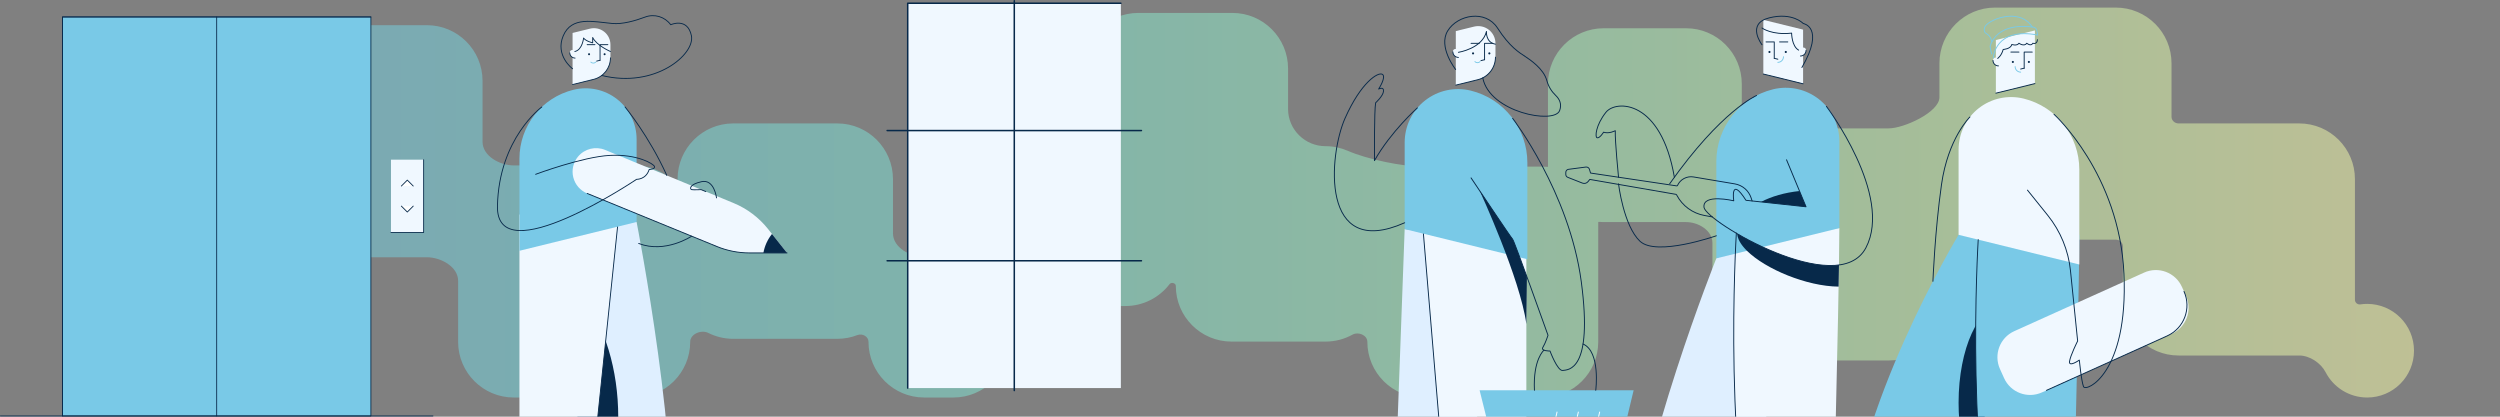 <svg width="1200" height="200" viewBox="0 0 1200 200" fill="none" xmlns="http://www.w3.org/2000/svg">
<rect x="0" y="0" width="1200" height="200" fill="#808080" stroke="none"/>
<g clip-path="url(#clip0_981_56852)">
<g opacity="0.5">
<path fill-rule="evenodd" clip-rule="evenodd" d="M930.926 30.374C930.926 15.608 942.897 3.638 957.663 3.638H1015.59C1030.36 3.638 1042.33 15.608 1042.33 30.374V56.07C1042.33 57.865 1043.91 59.242 1045.7 59.242V59.242H1103.63C1118.4 59.242 1130.37 71.212 1130.37 85.978V143.907V143.907C1130.37 145.244 1131.62 146.304 1132.94 146.109C1134.02 145.95 1135.13 145.867 1136.25 145.867C1148.66 145.867 1158.72 155.928 1158.72 168.338C1158.72 180.748 1148.66 190.808 1136.25 190.808C1127.56 190.808 1120.02 185.876 1116.29 178.659C1113.99 174.222 1108.63 170.643 1103.63 170.643V170.643H1045.7C1030.94 170.643 1018.97 158.673 1018.97 143.907V118.211C1018.97 116.415 1017.39 115.039 1015.59 115.039V115.039H957.663V115.039C950.496 115.039 933.365 122.785 933.365 129.952V146.283C933.365 161.049 921.395 173.02 906.629 173.02H848.7C833.934 173.02 821.964 161.049 821.964 146.283V116.599C821.964 110.646 815.275 106.604 809.322 106.604V106.604H769.757C768.96 106.604 768.172 106.569 767.392 106.5C767.265 106.489 767.155 106.59 767.155 106.718V106.718V164.072C767.155 178.838 755.184 190.808 740.418 190.808H683.065C668.299 190.808 656.329 178.838 656.329 164.072V164.072C656.329 160.875 652.004 159.069 649.209 160.62C645.371 162.751 640.953 163.964 636.252 163.964H591.128C576.362 163.964 564.391 151.994 564.391 137.228V137.228C564.391 135.855 562.23 135.29 561.396 136.381C556.51 142.775 548.806 146.9 540.138 146.9H495.014C492.992 146.9 491.023 146.676 489.129 146.25C486.852 145.739 484.362 147.725 484.362 150.059V150.059V164.072C484.362 178.838 472.392 190.808 457.625 190.808H443.613C428.847 190.808 416.877 178.838 416.877 164.072V164.072C416.877 161.508 413.941 159.912 411.551 160.838C408.555 162 405.297 162.637 401.89 162.637H351.967C347.661 162.637 343.593 161.619 339.99 159.811C336.622 158.121 331.299 160.303 331.299 164.072V164.072C331.299 178.838 319.328 190.808 304.562 190.808H246.634C231.868 190.808 219.897 178.838 219.897 164.072V134.815C219.897 128.041 211.661 123.485 204.888 123.485V123.485H146.959V123.485C141.006 123.485 134.317 127.527 134.317 133.48V138.69C134.317 153.456 122.347 165.426 107.581 165.426H68.016C53.25 165.426 41.28 153.456 41.28 138.69V99.125C41.28 84.359 53.25 72.388 68.016 72.388H107.581V72.388C113.534 72.388 120.223 68.346 120.223 62.393V38.82C120.223 24.054 132.193 12.084 146.959 12.084H204.888C219.654 12.084 231.624 24.054 231.624 38.82V68.077C231.624 74.85 239.86 79.406 246.634 79.406V79.406H304.562C311.737 79.406 318.252 82.233 323.055 86.833C323.832 87.578 325.231 87.055 325.231 85.978V85.978C325.231 71.212 337.201 59.242 351.967 59.242H401.89C416.656 59.242 428.626 71.212 428.626 85.978V112.005C428.626 118.772 436.847 123.323 443.613 123.323V123.323H457.625C459.647 123.323 461.616 123.547 463.51 123.973C465.787 124.484 468.277 122.498 468.277 120.164V120.164V79.836C468.277 65.07 480.248 53.1 495.014 53.1H501.855C511.699 53.1 519.68 45.12 519.68 35.276V32.936C519.68 18.17 531.65 6.2 546.416 6.2H591.54C606.306 6.2 618.276 18.17 618.276 32.936V52.34C618.276 62.184 626.408 70.164 636.252 70.164V70.164C640.075 70.164 643.71 70.966 646.999 72.412C656.08 76.403 673.145 79.982 683.065 79.982V79.982H740.418C741.262 79.982 742.096 80.021 742.919 80.097C742.974 80.103 743.021 80.059 743.021 80.004V80.004C743.021 79.959 743.021 79.913 743.021 79.867V40.302C743.021 25.536 754.991 13.566 769.757 13.566H809.322C824.088 13.566 836.058 25.536 836.058 40.302V51.623C836.058 57.576 842.747 61.618 848.7 61.618V61.618H906.629V61.618C913.795 61.618 930.926 53.872 930.926 46.706V30.374Z" fill="url(#paint0_linear_981_56852)"/>
</g>
<path d="M284.812 106.553H305.569C305.569 106.553 327.879 220.75 321.025 268.729L328.598 273.592L294.452 281.176L274.079 185.571L284.812 106.553Z" fill="#DFEFFF"/>
<path d="M296.757 200.268C296.757 217.505 293.088 233.361 286.94 245.926L274.078 185.571L279.859 143.02C290.171 156.561 296.757 177.175 296.757 200.268Z" fill="#07294A"/>
<path d="M296.758 105.712L249.334 102.963V154.376V281.176H283.17L279.229 274.114L296.758 105.712Z" fill="#F0F8FF"/>
<path d="M279.229 274.114L296.757 105.712" stroke="#07294A" stroke-width="0.433" stroke-linecap="round" stroke-linejoin="round"/>
<path d="M293.015 21.436V27.77C293.015 32.667 289.672 36.932 284.916 38.101L274.836 40.579V15.814L283.217 13.755C285.577 13.175 288.073 13.711 289.986 15.211C291.898 16.71 293.015 19.006 293.015 21.436V21.436Z" fill="#F0F8FF"/>
<path d="M293.015 27.77C293.015 32.668 289.672 36.932 284.916 38.101L274.836 40.579" stroke="#07294A" stroke-width="0.433" stroke-linecap="round" stroke-linejoin="round"/>
<path d="M282.746 26.513C282.478 26.513 282.26 26.296 282.26 26.027C282.26 25.759 282.478 25.541 282.746 25.541C283.015 25.541 283.232 25.759 283.232 26.027C283.232 26.296 283.015 26.513 282.746 26.513Z" fill="#07294A"/>
<path d="M290.212 26.513C289.943 26.513 289.726 26.296 289.726 26.027C289.726 25.759 289.943 25.541 290.212 25.541C290.48 25.541 290.698 25.759 290.698 26.027C290.698 26.296 290.48 26.513 290.212 26.513Z" fill="#07294A"/>
<path d="M288.022 28.927V21.436H291.774" stroke="#07294A" stroke-width="0.433" stroke-linecap="round" stroke-linejoin="round"/>
<path d="M281.831 21.436H285.583" stroke="#07294A" stroke-width="0.433" stroke-linecap="round" stroke-linejoin="round"/>
<path d="M276.034 25.274V27.875C274.631 27.875 273.493 26.738 273.493 25.334C273.493 25.256 273.497 25.179 273.504 25.103C273.646 23.526 276.034 23.69 276.034 25.274Z" fill="#F0F8FF"/>
<path d="M276.034 27.875C274.631 27.875 273.493 26.738 273.493 25.334" stroke="#07294A" stroke-width="0.433" stroke-linecap="round" stroke-linejoin="round"/>
<path d="M285.97 29.802C285.654 30.117 285.227 30.294 284.78 30.294C284.334 30.294 283.906 30.117 283.591 29.802" stroke="#79C9E7" stroke-width="0.433" stroke-linecap="round" stroke-linejoin="round"/>
<path d="M288.022 28.933L286.38 29.336" stroke="#07294A" stroke-width="0.433" stroke-linecap="round" stroke-linejoin="round"/>
<path d="M293.015 24.723C293.015 24.723 286.289 21.81 284.49 17.998V20.568C284.49 20.568 281.191 19.797 280.121 18.255C280.121 18.255 279.557 23.952 275.919 24.723" stroke="#07294A" stroke-width="0.433" stroke-linecap="round" stroke-linejoin="round"/>
<path d="M274.837 33.005C274.837 33.005 266.327 26.694 270.354 17.184C274.38 7.674 284.661 10.415 293.915 11.272C298.789 11.723 304.924 9.963 309.638 8.197C314.096 6.514 319.128 8.019 321.931 11.872V11.872C321.931 11.872 329.984 8.188 331.869 17.098C333.754 26.008 314.509 42.587 288.833 36.225" stroke="#07294A" stroke-width="0.433" stroke-linecap="round" stroke-linejoin="round"/>
<path d="M305.569 66.857V106.553L249.334 120.375V76.164C249.334 60.487 260.036 46.836 275.26 43.095H275.26C282.56 41.3 290.281 42.962 296.197 47.6C302.113 52.238 305.569 59.339 305.569 66.857V66.857Z" fill="#79C9E7"/>
<path d="M290.455 71.962L352.131 97.474C358.619 100.157 364.316 104.453 368.681 109.952L377.779 121.416L359.73 121.407C354.378 121.404 349.077 120.36 344.124 118.333L281.859 92.856C278.532 91.495 276.052 88.632 275.179 85.145C274.306 81.658 275.144 77.964 277.436 75.196V75.196C280.597 71.379 285.876 70.068 290.455 71.962Z" fill="#F0F8FF"/>
<path d="M377.779 121.416L359.73 121.407C354.378 121.404 349.077 120.36 344.124 118.333L281.859 92.856" stroke="#07294A" stroke-width="0.433" stroke-linecap="round" stroke-linejoin="round"/>
<path d="M260.071 51.345C260.071 51.345 239.461 66.362 238.776 98.918C238.09 131.476 305.569 86.067 305.569 86.067C305.569 86.067 310.058 86.279 311.6 81.375C311.6 81.375 314.513 81.208 314.171 79.953C313.828 78.699 305.946 73.901 292.752 74.587C279.557 75.272 257.11 83.668 257.11 83.668" stroke="#07294A" stroke-width="0.433" stroke-linecap="round" stroke-linejoin="round"/>
<path d="M377.779 121.416L366.429 121.41C367.017 118.078 368.434 114.948 370.55 112.308L377.779 121.416Z" fill="#07294A"/>
<path d="M300.032 51.345C300.032 51.345 311.625 65.447 320.066 84.21" stroke="#07294A" stroke-width="0.433" stroke-linecap="round" stroke-linejoin="round"/>
<path d="M331.997 113.371C331.997 113.371 319.285 121.823 306.574 116.862" stroke="#07294A" stroke-width="0.433" stroke-linecap="round" stroke-linejoin="round"/>
<path d="M343.929 94.978C343.929 94.978 342.857 85.849 336.732 87.21C330.607 88.571 331.145 90.841 331.996 91.025C332.848 91.208 336.539 91.025 336.539 91.025L338.79 91.956" stroke="#07294A" stroke-width="0.433" stroke-linecap="round" stroke-linejoin="round"/>
<path d="M667.854 283.519L674.24 109.962L717.386 115.541L699.798 292.851H662.47L667.854 283.519Z" fill="#DFEFFF"/>
<path d="M682.98 109.08L732.648 106.201V160.047V292.85H693.613L697.741 285.454L682.98 109.08Z" fill="#F0F8FF"/>
<path d="M693.613 292.85L697.741 285.454L682.98 109.08" stroke="#07294A" stroke-width="0.451" stroke-linecap="round" stroke-linejoin="round"/>
<path d="M674.24 68.386V109.961L733.137 124.437V78.133C733.137 61.715 721.928 47.417 705.984 43.499H705.984C698.338 41.619 690.252 43.359 684.056 48.217C677.859 53.075 674.24 60.512 674.24 68.386V68.386Z" fill="#79C9E7"/>
<path d="M726.066 114.823C726.396 115.126 729.471 123.384 732.916 132.83L732.649 155.561C729.786 133.846 710.307 91.665 710.307 91.665V91.665C715.997 100.157 725.518 114.322 726.066 114.823Z" fill="#07294A"/>
<path d="M717.824 20.815V27.449C717.824 32.578 714.322 37.045 709.341 38.269L698.785 40.864V14.927L707.562 12.77C710.034 12.162 712.648 12.725 714.651 14.295C716.654 15.866 717.824 18.27 717.824 20.815V20.815Z" fill="#F0F8FF"/>
<path d="M717.824 27.449C717.824 32.578 714.322 37.045 709.341 38.269L698.785 40.864" stroke="#07294A" stroke-width="0.451" stroke-linecap="round" stroke-linejoin="round"/>
<path d="M707.069 26.132C706.788 26.132 706.56 25.904 706.56 25.623C706.56 25.342 706.788 25.114 707.069 25.114C707.35 25.114 707.578 25.342 707.578 25.623C707.578 25.904 707.35 26.132 707.069 26.132Z" fill="#07294A"/>
<path d="M714.888 26.132C714.607 26.132 714.379 25.904 714.379 25.623C714.379 25.342 714.607 25.114 714.888 25.114C715.169 25.114 715.397 25.342 715.397 25.623C715.397 25.904 715.169 26.132 714.888 26.132Z" fill="#07294A"/>
<path d="M712.594 28.66V20.815H716.524" stroke="#07294A" stroke-width="0.451" stroke-linecap="round" stroke-linejoin="round"/>
<path d="M706.11 20.815H710.04" stroke="#07294A" stroke-width="0.451" stroke-linecap="round" stroke-linejoin="round"/>
<path d="M700.039 24.835V27.559C698.569 27.559 697.378 26.368 697.378 24.898C697.378 24.816 697.382 24.736 697.389 24.656C697.538 23.003 700.039 23.176 700.039 24.835Z" fill="#F0F8FF"/>
<path d="M700.039 27.559C698.569 27.559 697.378 26.367 697.378 24.898" stroke="#07294A" stroke-width="0.451" stroke-linecap="round" stroke-linejoin="round"/>
<path d="M710.445 29.577C710.115 29.908 709.666 30.093 709.199 30.093C708.732 30.093 708.284 29.908 707.953 29.577" stroke="#79C9E7" stroke-width="0.451" stroke-linecap="round" stroke-linejoin="round"/>
<path d="M712.594 28.666L710.875 29.089" stroke="#07294A" stroke-width="0.451" stroke-linecap="round" stroke-linejoin="round"/>
<path d="M700.039 25.114C700.039 25.114 711.527 23.356 713.502 15.101C713.502 15.101 713.054 20.425 717.824 21.203" stroke="#07294A" stroke-width="0.451" stroke-linecap="round" stroke-linejoin="round"/>
<path d="M698.708 33.347C698.708 33.347 690.171 22.519 694.897 14.802C699.623 7.085 713.023 4.453 718.826 13.486C724.628 22.519 729.294 25.271 732.106 27.125C734.356 28.609 740.973 33.005 742.485 38.687C743.231 41.428 744.718 43.91 746.781 45.863C748.493 47.506 749.81 49.905 748.617 53.088C746.104 59.788 714.933 53.943 711.735 37.379" stroke="#07294A" stroke-width="0.451" stroke-linecap="round" stroke-linejoin="round"/>
<path d="M726.066 56.818C726.066 56.818 753.279 92.211 759.022 135.282C764.764 178.353 752.621 177.456 750.108 177.815C747.596 178.174 744.006 168.483 744.006 168.483C744.006 168.483 739.4 168.603 740.597 166.688C741.793 164.774 743.049 160.945 743.049 160.945C743.049 160.945 726.849 115.541 726.066 114.823C725.282 114.105 706.11 85.391 706.11 85.391" stroke="#07294A" stroke-width="0.451" stroke-linecap="round" stroke-linejoin="round"/>
<path d="M784.146 187.327L775.532 223.219H719.181L710.207 187.327H784.146Z" fill="#79C9E7"/>
<path d="M765.961 187.327C765.961 187.327 768.356 168.781 759.86 165.132" stroke="#07294A" stroke-width="0.451" stroke-linecap="round" stroke-linejoin="round"/>
<path d="M741.099 168.075C741.099 168.075 735.811 172.491 736.529 187.327" stroke="#07294A" stroke-width="0.451" stroke-linecap="round" stroke-linejoin="round"/>
<path d="M767.875 197.616L764.764 211.016" stroke="#FDFEFF" stroke-width="0.451"/>
<path d="M757.642 197.616L754.532 211.016" stroke="#FDFEFF" stroke-width="0.451"/>
<path d="M747.41 197.616L744.299 211.016" stroke="#FDFEFF" stroke-width="0.451"/>
<path d="M680.348 51.774C680.348 51.774 667.638 63.099 659.742 77.097C659.742 77.097 659.598 52.729 660.316 49.319C660.316 49.319 663.906 46.089 664.085 43.756C664.264 41.423 661.752 42.746 661.752 42.746C661.752 42.746 665.521 36.936 663.547 35.68C661.573 34.423 653.317 39.373 645.6 56.819C637.883 74.264 633.427 125.053 674.24 106.927" stroke="#07294A" stroke-width="0.451" stroke-linecap="round" stroke-linejoin="round"/>
<path d="M781.042 277.912C786.979 215.844 823.841 124.009 823.841 124.009L856.064 104.121L852.502 153.776L847.7 201.172L806.948 292.847L769.708 281.15L781.042 277.912Z" fill="#DFEFFF"/>
<path d="M833.443 111.856C833.443 111.856 826.179 230.416 846.695 286.55L842.41 292.847H878.9C878.9 292.847 882.887 142.045 882.887 109.496L833.443 111.856Z" fill="#F0F8FF"/>
<path d="M846.397 20.125V35.533L865.484 40.224V14.222L846.397 9.531V20.125Z" fill="#F0F8FF"/>
<path d="M857.179 25.456C856.897 25.456 856.669 25.227 856.669 24.945C856.669 24.664 856.897 24.435 857.179 24.435C857.461 24.435 857.69 24.664 857.69 24.945C857.69 25.227 857.461 25.456 857.179 25.456Z" fill="#07294A"/>
<path d="M849.341 25.456C849.059 25.456 848.83 25.227 848.83 24.945C848.83 24.664 849.059 24.435 849.341 24.435C849.623 24.435 849.851 24.664 849.851 24.945C849.851 25.227 849.623 25.456 849.341 25.456Z" fill="#07294A"/>
<path d="M851.64 27.99V20.125H847.7" stroke="#07294A" stroke-width="0.451" stroke-linecap="round" stroke-linejoin="round"/>
<path d="M858.141 20.125H854.201" stroke="#07294A" stroke-width="0.451" stroke-linecap="round" stroke-linejoin="round"/>
<path d="M864.227 24.155V26.886C865.701 26.886 866.895 25.692 866.895 24.218C866.895 24.137 866.891 24.056 866.884 23.976C866.735 22.319 864.227 22.492 864.227 24.155Z" fill="#F0F8FF"/>
<path d="M864.227 26.886C865.701 26.886 866.895 25.692 866.895 24.219" stroke="#07294A" stroke-width="0.451" stroke-linecap="round" stroke-linejoin="round"/>
<path d="M853.364 29.929C854.08 29.929 854.767 29.645 855.273 29.138C855.779 28.632 856.064 27.945 856.064 27.229" stroke="#79C9E7" stroke-width="0.451" stroke-linecap="round" stroke-linejoin="round"/>
<path d="M846.397 35.533L865.484 40.225" stroke="#07294A" stroke-width="0.451" stroke-linecap="round" stroke-linejoin="round"/>
<path d="M851.64 27.997L853.364 28.42" stroke="#07294A" stroke-width="0.451" stroke-linecap="round" stroke-linejoin="round"/>
<path d="M845.749 13.437C845.749 13.437 850.502 16.975 859.978 15.896C859.978 15.896 859.978 22.144 863.336 24.057" stroke="#07294A" stroke-width="0.451" stroke-linecap="round" stroke-linejoin="round"/>
<path d="M845.749 21.473C845.749 21.473 838.008 11.398 849.203 8.579C860.398 5.761 865.555 11.278 865.555 11.278C865.555 11.278 876.145 13.017 864.913 32.388" stroke="#07294A" stroke-width="0.451" stroke-linecap="round" stroke-linejoin="round"/>
<path d="M882.887 67.816V109.496L823.841 124.009V77.588C823.841 61.128 835.078 46.794 851.062 42.866H851.062C858.728 40.982 866.834 42.726 873.046 47.596C879.258 52.466 882.887 59.922 882.887 67.816V67.816Z" fill="#79C9E7"/>
<path d="M833.443 111.856C833.443 111.856 826.179 230.417 846.695 286.551" stroke="#07294A" stroke-width="0.451" stroke-linecap="round" stroke-linejoin="round"/>
<path d="M876.688 51.074C876.688 51.074 908.857 93.754 895.636 118.928C882.415 144.102 818.632 106.214 817.912 99.497C817.193 92.78 832.194 96.379 832.194 96.379C832.194 96.379 830.386 84.144 838.063 96.139L866.895 99.257L857.54 76.708" stroke="#07294A" stroke-width="0.451" stroke-linecap="round" stroke-linejoin="round"/>
<path d="M863.757 91.693L866.895 99.257L845.282 96.92C850.305 94.286 856.673 92.43 863.757 91.693Z" fill="#07294A"/>
<path d="M882.708 127.196C882.659 130.416 882.601 133.89 882.535 137.576C867.303 137.451 847.497 129.214 838.557 120.392L838.553 120.393C838.439 120.281 838.33 120.168 838.22 120.055C838.19 120.025 838.16 119.995 838.131 119.965C837.981 119.811 837.835 119.656 837.691 119.501C837.666 119.473 837.639 119.445 837.613 119.417C837.469 119.26 837.329 119.102 837.192 118.944C837.17 118.919 837.147 118.893 837.125 118.868C836.987 118.708 836.853 118.547 836.723 118.387C836.704 118.364 836.685 118.342 836.667 118.319C836.535 118.155 836.407 117.991 836.283 117.827C836.269 117.808 836.254 117.79 836.241 117.771C836.115 117.603 835.994 117.436 835.877 117.268C835.867 117.253 835.856 117.238 835.846 117.223C835.727 117.052 835.614 116.881 835.505 116.711C835.498 116.699 835.49 116.688 835.483 116.676C835.372 116.502 835.267 116.327 835.167 116.153L835.154 116.131C835.052 115.954 834.956 115.777 834.865 115.6L834.858 115.586C834.766 115.406 834.68 115.227 834.6 115.049L834.597 115.044C834.178 114.143 833.917 113.176 833.827 112.186C848.032 120.463 868.692 129.088 882.708 127.196Z" fill="#07294A"/>
<path d="M841.014 96.458L840.538 95.002C839.385 91.477 836.371 88.882 832.713 88.267L812.903 84.937C809.702 84.398 806.538 86.076 805.188 89.028V89.028C805.123 89.17 804.972 89.252 804.817 89.229L763.457 83.06L762.935 81.287C762.718 80.55 761.996 80.08 761.234 80.18L752.861 81.278C752.13 81.374 751.583 81.997 751.583 82.735V83.743C751.583 84.347 751.952 84.889 752.514 85.111L759.57 87.889C760.526 88.266 761.616 87.975 762.258 87.172L763.098 86.123L804.489 93.291C804.596 93.309 804.688 93.376 804.739 93.472L804.895 93.765C807.587 98.826 812.442 102.381 818.08 103.42L821.886 104.121" stroke="#07294A" stroke-width="0.451" stroke-linecap="round" stroke-linejoin="round"/>
<path d="M843.142 45.841C843.142 45.841 826.248 53.019 801.42 88.242" stroke="#07294A" stroke-width="0.451" stroke-linecap="round" stroke-linejoin="round"/>
<path d="M823.841 113.171C823.841 113.171 795.123 123.246 787.206 115.81C779.29 108.373 776.891 88.242 776.891 88.242" stroke="#07294A" stroke-width="0.451" stroke-linecap="round" stroke-linejoin="round"/>
<path d="M776.891 85.064C776.891 85.064 775.152 67.772 775.332 62.734C775.332 62.734 772.359 64.353 769.707 63.454C769.707 63.454 767.955 66.333 766.696 66.153C765.437 65.973 765.976 60.035 770.834 53.918C775.692 47.801 797.331 47.841 803.694 85.064" stroke="#07294A" stroke-width="0.451" stroke-linecap="round" stroke-linejoin="round"/>
<path d="M982.011 107.475L940.119 112.715C940.119 112.715 889.102 196.991 887.045 260.737L880.84 264.578L913.474 277.509L942.941 207.412C942.941 207.412 979.853 182.709 982.011 153.125C984.169 123.542 982.011 107.475 982.011 107.475Z" fill="#79C9E7"/>
<path d="M978.96 165.967C975.072 154.093 968.721 146.357 961.544 146.357C949.711 146.357 940.118 167.386 940.118 193.327C940.104 199.11 940.604 204.883 941.61 210.578L942.941 207.413C942.941 207.413 969.661 189.526 978.96 165.967Z" fill="#07294A"/>
<path d="M949.542 115.032C949.542 115.032 942.413 231.391 962.549 286.483L958.343 292.662H994.156C994.156 292.662 998.068 144.66 998.068 112.715L949.542 115.032Z" fill="#79C9E7"/>
<path d="M959.979 177.109C956.864 170.203 959.936 162.08 966.841 158.965L1029.18 130.841C1036.09 127.726 1044.21 130.798 1047.32 137.704L1049.31 142.099C1052.42 149.004 1049.35 157.127 1042.44 160.242L980.105 188.366C973.2 191.481 965.077 188.409 961.962 181.504L959.979 177.109Z" fill="#F0F8FF"/>
<path d="M1048.32 139.901C1051.98 148.02 1048.37 157.571 1040.25 161.233L982.303 187.374" stroke="#07294A" stroke-width="0.451" stroke-linecap="round" stroke-linejoin="round"/>
<path d="M976.752 25.003V40.125L958.019 44.729V19.21L976.752 14.605V25.003Z" fill="#F0F8FF"/>
<path d="M966.17 30.235C966.447 30.235 966.671 30.011 966.671 29.734C966.671 29.458 966.447 29.233 966.17 29.233C965.893 29.233 965.669 29.458 965.669 29.734C965.669 30.011 965.893 30.235 966.17 30.235Z" fill="#07294A"/>
<path d="M973.863 30.235C974.14 30.235 974.364 30.011 974.364 29.734C974.364 29.458 974.14 29.233 973.863 29.233C973.587 29.233 973.362 29.458 973.362 29.734C973.362 30.011 973.587 30.235 973.863 30.235Z" fill="#07294A"/>
<path d="M971.606 32.722V25.003H975.473" stroke="#07294A" stroke-width="0.451" stroke-linecap="round" stroke-linejoin="round"/>
<path d="M965.227 25.003H969.094" stroke="#07294A" stroke-width="0.451" stroke-linecap="round" stroke-linejoin="round"/>
<path d="M959.253 28.958V31.639C957.807 31.639 956.635 30.467 956.635 29.021C956.635 28.94 956.638 28.861 956.645 28.782C956.792 27.157 959.253 27.326 959.253 28.958Z" fill="#F0F8FF"/>
<path d="M959.253 31.639C957.807 31.639 956.635 30.466 956.635 29.02" stroke="#07294A" stroke-width="0.451" stroke-linecap="round" stroke-linejoin="round"/>
<path d="M969.915 34.625C969.212 34.625 968.538 34.346 968.041 33.849C967.544 33.352 967.265 32.678 967.265 31.975" stroke="#79C9E7" stroke-width="0.451" stroke-linecap="round" stroke-linejoin="round"/>
<path d="M976.752 40.125L958.019 44.729" stroke="#07294A" stroke-width="0.451" stroke-linecap="round" stroke-linejoin="round"/>
<path d="M971.606 32.728L969.915 33.144" stroke="#07294A" stroke-width="0.451" stroke-linecap="round" stroke-linejoin="round"/>
<path d="M940.119 71.808V112.715L998.068 126.958V81.399C998.068 65.245 987.04 51.178 971.352 47.322H971.352C963.829 45.473 955.874 47.185 949.777 51.964C943.68 56.744 940.119 64.061 940.119 71.808V71.808Z" fill="#F0F8FF"/>
<path d="M949.542 115.031C949.542 115.031 942.413 231.39 962.549 286.482" stroke="#07294A" stroke-width="0.451" stroke-linecap="round" stroke-linejoin="round"/>
<path d="M958.89 28.038C958.89 28.038 960.763 26.726 961.528 23.739C961.528 23.739 965.161 23.578 965.669 21.341C965.669 21.341 968.125 22.224 969.094 20.753C969.094 20.753 971.593 22.577 972.829 20.753C972.829 20.753 974.791 22.46 975.772 20.753C975.772 20.753 977.832 21.518 977.949 19.046" stroke="#07294A" stroke-width="0.451" stroke-linecap="round" stroke-linejoin="round"/>
<path d="M956.792 27.756C956.792 27.756 957.43 12.924 978.09 16.809L977.629 14.498C977.476 13.736 976.862 13.151 976.094 13.036C971.905 12.399 958.751 11.323 955.252 22.165C955.341 23.454 955.616 24.722 956.069 25.932" stroke="#79C9E7" stroke-width="0.451" stroke-linecap="round" stroke-linejoin="round"/>
<path d="M956.147 20.014C956.147 20.014 955.989 19.533 955.785 18.908C955.349 17.664 954.464 16.629 953.303 16.006C952.679 15.652 952.198 14.89 952.581 13.277C953.405 9.805 969.171 3.025 975.473 12.948" stroke="#79C9E7" stroke-width="0.451" stroke-linecap="round" stroke-linejoin="round"/>
<path d="M985.933 54.858C985.933 54.858 1017.38 83.496 1019.5 131.525C1021.62 179.554 1001.14 188.382 1000.08 185.557C999.021 182.732 998.068 172.844 998.068 172.844C998.068 172.844 993.017 176.375 993.37 173.55C993.723 170.725 997.265 163.684 997.265 163.684L993.829 129.94C992.838 120.21 989.048 110.975 982.917 103.354L973.193 91.265" stroke="#07294A" stroke-width="0.451" stroke-linecap="round" stroke-linejoin="round"/>
<path d="M945.574 56.137C945.574 56.137 935.066 66.309 931.905 88.676C928.743 111.042 927.802 135.017 927.802 135.017" stroke="#07294A" stroke-width="0.451" stroke-linecap="round" stroke-linejoin="round"/>
<rect x="435.701" y="1.555" width="102.313" height="184.717" fill="#F0F8FF"/>
<path d="M486.858 0.365V187.462" stroke="#07294A" stroke-width="0.731" stroke-linecap="round" stroke-linejoin="round"/>
<path d="M435.701 186.272V1.555H538.014" stroke="#07294A" stroke-width="0.731" stroke-linecap="round" stroke-linejoin="round"/>
<path d="M547.883 62.662H425.833" stroke="#07294A" stroke-width="0.731" stroke-linecap="round" stroke-linejoin="round"/>
<path d="M547.883 125.166H425.833" stroke="#07294A" stroke-width="0.731" stroke-linecap="round" stroke-linejoin="round"/>
<rect x="29.988" y="8.137" width="148.042" height="191.518" fill="#79C9E7"/>
<rect x="187.662" y="76.642" width="15.685" height="34.947" fill="#F0F8FF"/>
<path d="M192.658 89.3L195.504 86.453L198.351 89.3" fill="white"/>
<path d="M192.658 89.3L195.504 86.453L198.351 89.3" stroke="#07294A" stroke-width="0.413" stroke-linecap="round" stroke-linejoin="round"/>
<path d="M198.351 98.931L195.504 101.777L192.658 98.931" fill="white"/>
<path d="M198.351 98.931L195.504 101.777L192.658 98.931" stroke="#07294A" stroke-width="0.413" stroke-linecap="round" stroke-linejoin="round"/>
<rect x="29.988" y="8.137" width="148.042" height="191.518" stroke="#07294A" stroke-width="0.413" stroke-linecap="round" stroke-linejoin="round"/>
<path d="M29.988 199.655V8.137H178.031" stroke="#07294A" stroke-width="0.413" stroke-linecap="round" stroke-linejoin="round"/>
<path d="M104.01 8.137V199.655" stroke="#07294A" stroke-width="0.413" stroke-linecap="round" stroke-linejoin="round"/>
<path d="M0.206 199.655H207.813" stroke="#07294A" stroke-width="0.413" stroke-linecap="round" stroke-linejoin="round"/>
<path d="M203.347 76.642V111.589H187.662" stroke="#07294A" stroke-width="0.413" stroke-linecap="round" stroke-linejoin="round"/>
</g>
<defs>
<linearGradient id="paint0_linear_981_56852" x1="41.28" y1="97.223" x2="1158.72" y2="97.223" gradientUnits="userSpaceOnUse">
<stop stop-color="#79C9E7"/>
<stop offset="0.2" stop-color="#74DAE1"/>
<stop offset="0.4" stop-color="#82E8D3"/>
<stop offset="0.6" stop-color="#A3F3C1"/>
<stop offset="0.8" stop-color="#CDFBB1"/>
<stop offset="1" stop-color="#FDFFAA"/>
</linearGradient>
<clipPath id="clip0_981_56852">
<rect width="1200" height="200" fill="white"/>
</clipPath>
</defs>
</svg>
